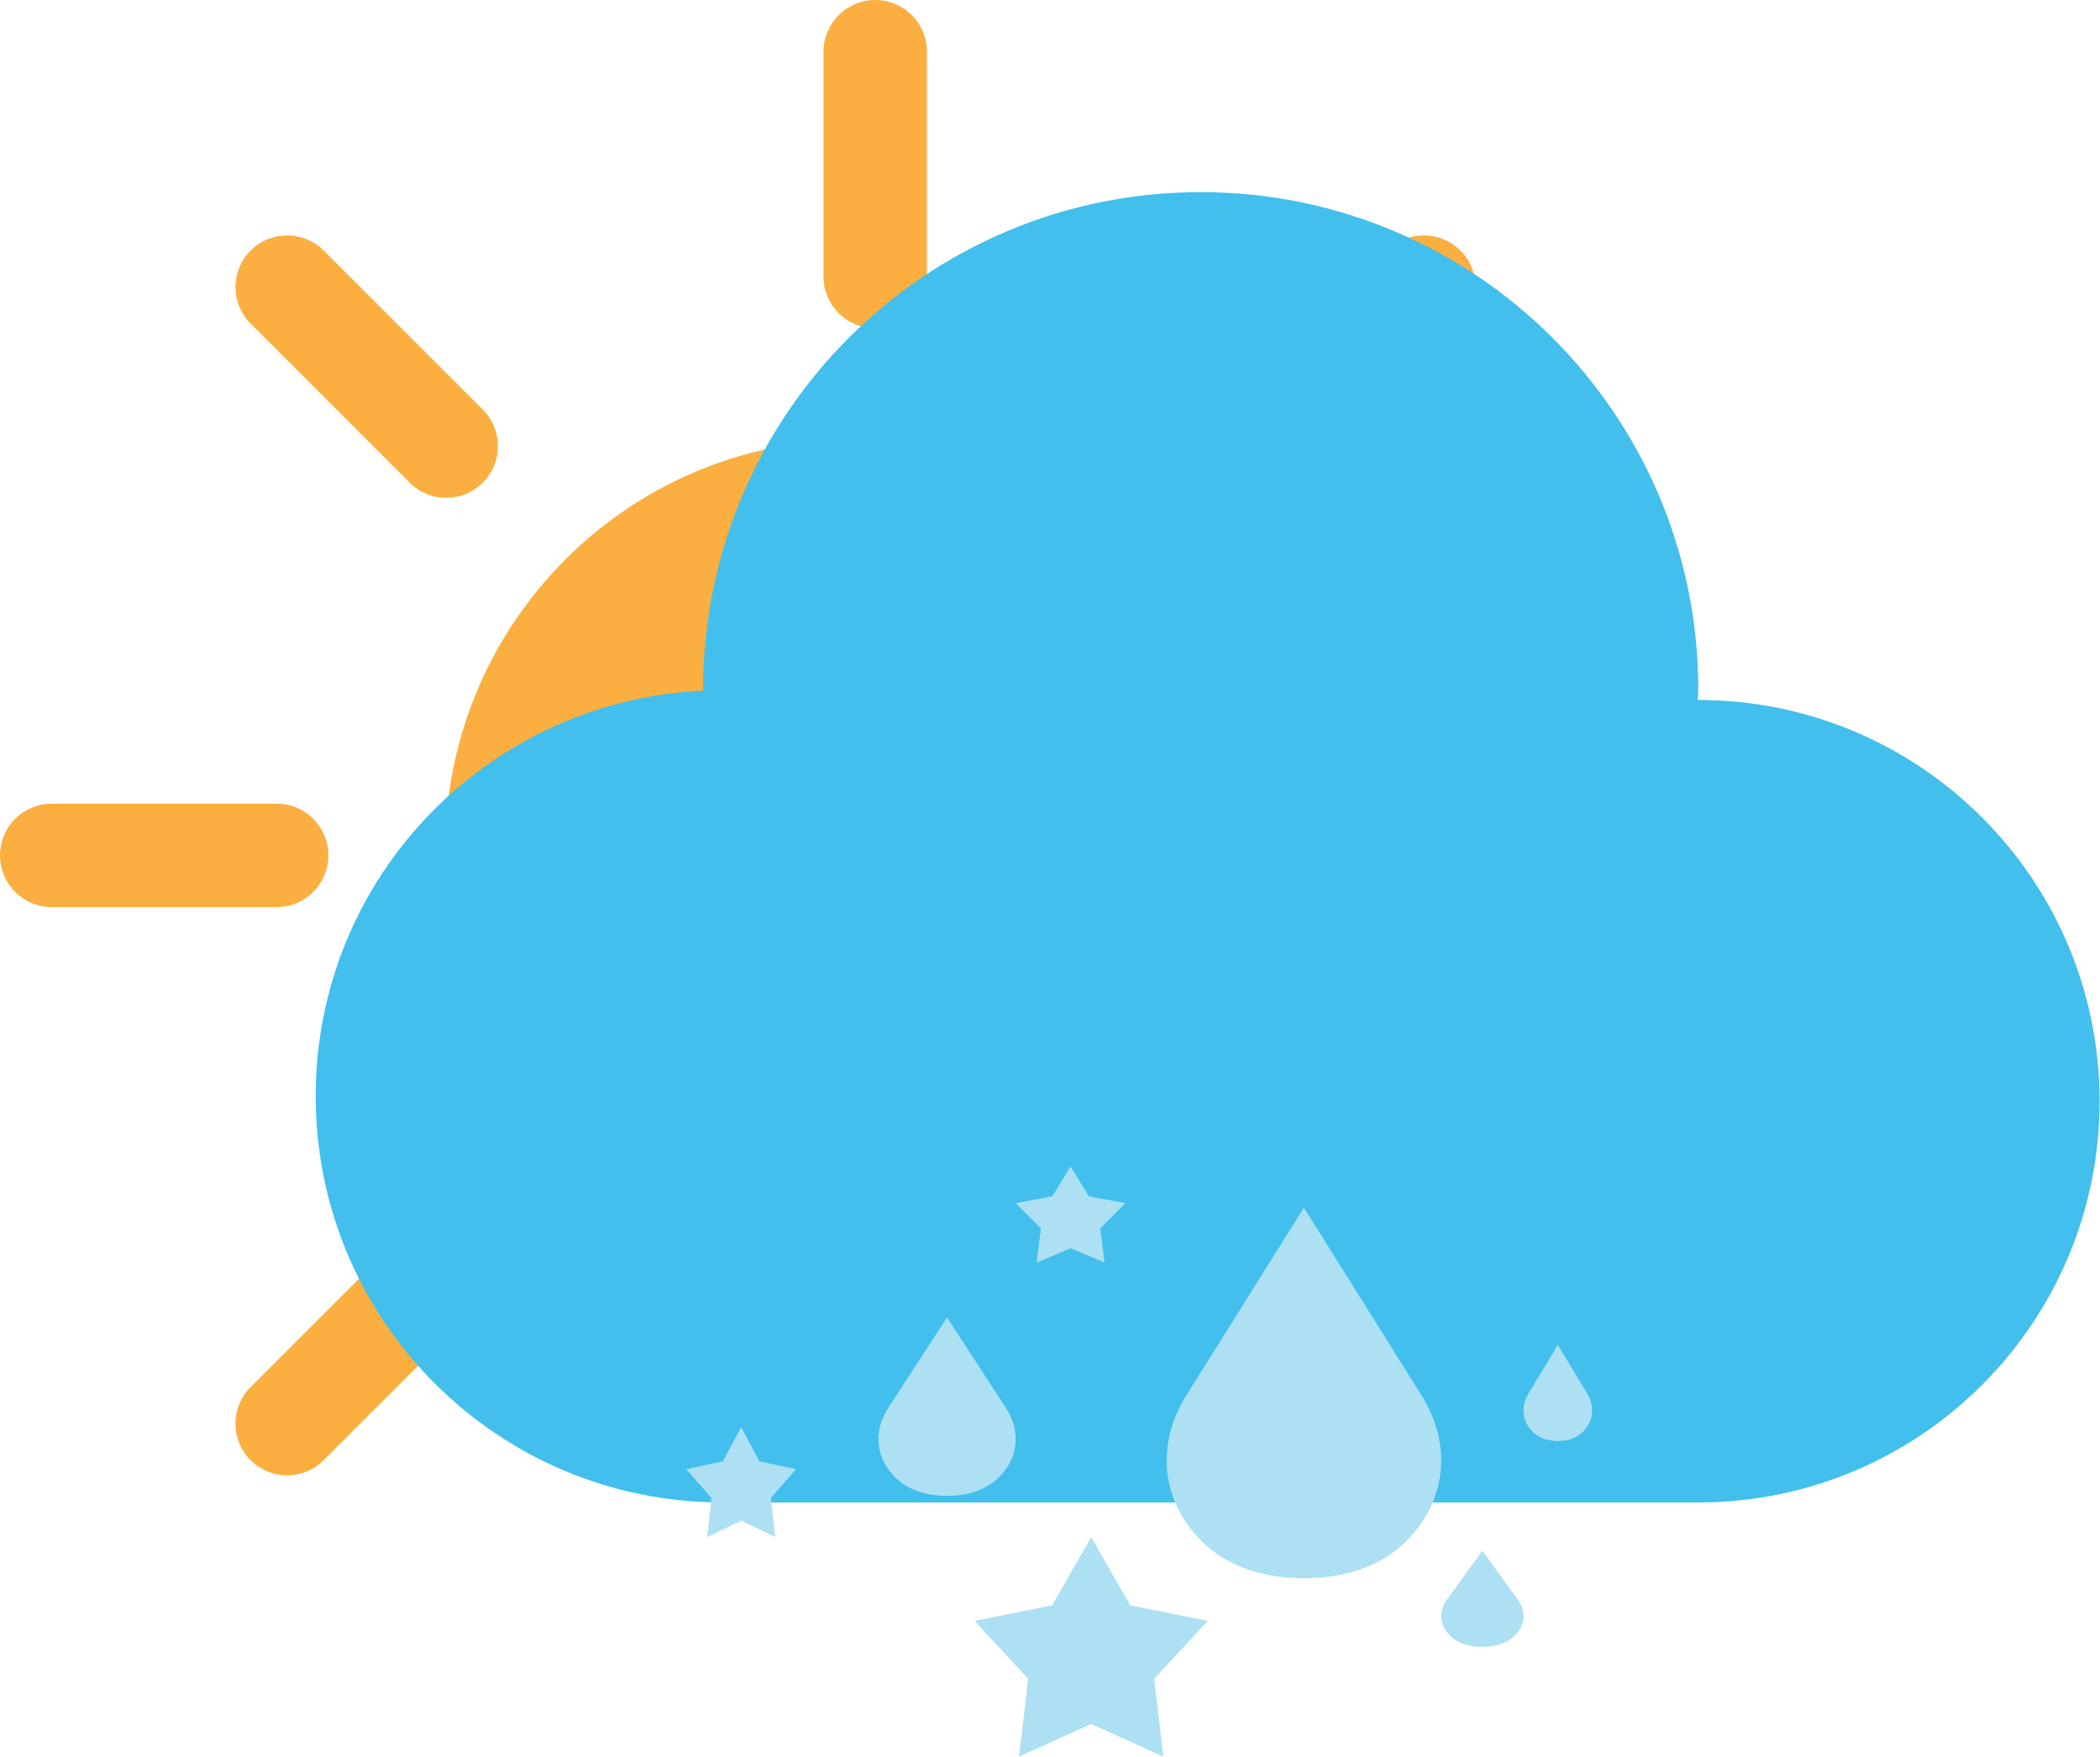 <svg width="153" height="128" viewBox="0 0 153 128" fill="none" xmlns="http://www.w3.org/2000/svg">
<path d="M63.768 23.925C61.687 23.925 60 22.239 60 20.158V3.767C60 1.686 61.687 0 63.768 0C65.849 0 67.534 1.686 67.534 3.767V20.158C67.534 22.239 65.849 23.925 63.768 23.925Z" fill="#FAAF40"/>
<path d="M84.953 81.432C95.737 68.935 94.348 50.062 81.851 39.278C69.354 28.494 50.481 29.883 39.697 42.381C28.913 54.878 30.302 73.751 42.799 84.535C55.296 95.319 74.169 93.93 84.953 81.432Z" fill="#FAAF40"/>
<path d="M20.158 66.097H3.767C1.686 66.097 0 64.411 0 62.33C0 60.249 1.686 58.563 3.767 58.563H20.158C22.239 58.563 23.925 60.249 23.925 62.33C23.925 64.411 22.239 66.097 20.158 66.097Z" fill="#FAAF40"/>
<path d="M32.512 36.277C31.548 36.277 30.584 35.909 29.849 35.173L18.259 23.583C16.788 22.113 16.788 19.727 18.259 18.256C19.731 16.785 22.114 16.785 23.586 18.256L35.176 29.846C36.647 31.316 36.647 33.702 35.176 35.173C34.439 35.909 33.475 36.277 32.512 36.277Z" fill="#FAAF40"/>
<path d="M20.92 107.507C19.956 107.507 18.992 107.139 18.257 106.403C16.786 104.933 16.786 102.547 18.257 101.076L29.847 89.486C31.318 88.015 33.702 88.015 35.174 89.486C36.645 90.956 36.645 93.342 35.174 94.813L23.584 106.403C22.848 107.14 21.884 107.507 20.92 107.507Z" fill="#FAAF40"/>
<path d="M92.151 36.277C91.187 36.277 90.223 35.909 89.488 35.173C88.017 33.703 88.017 31.318 89.488 29.846L101.077 18.256C102.546 16.785 104.932 16.785 106.404 18.256C107.875 19.726 107.875 22.111 106.404 23.583L94.815 35.173C94.08 35.909 93.115 36.277 92.151 36.277Z" fill="#FAAF40"/>
<path d="M123.732 51.006C123.719 51.006 123.707 51.008 123.694 51.008C123.699 50.755 123.732 50.509 123.732 50.255C123.732 30.232 107.5 14 87.477 14C67.454 14 51.222 30.232 51.222 50.255C51.222 50.279 51.226 50.301 51.226 50.325C35.52 51.054 23 63.981 23 79.868C23 96.223 36.258 109.481 52.613 109.481H123.732C139.88 109.481 152.97 96.391 152.97 80.243C152.97 64.096 139.88 51.006 123.732 51.006Z" fill="#42BFEC"/>
<path d="M113.5 98L111.357 101.548C110.886 102.328 110.865 103.247 111.392 104.005C111.765 104.541 112.404 105 113.5 105C114.596 105 115.235 104.541 115.608 104.005C116.135 103.247 116.114 102.328 115.643 101.548L113.5 98Z" fill="#ADE0F3"/>
<path d="M69 96L64.714 102.589C63.771 104.038 63.73 105.744 64.784 107.151C65.53 108.147 66.808 109 69 109C71.192 109 72.47 108.147 73.216 107.151C74.27 105.744 74.229 104.037 73.286 102.589L69 96Z" fill="#ADE0F3"/>
<path d="M108 113L105.428 116.548C104.863 117.328 104.838 118.247 105.47 119.005C105.918 119.541 106.685 120 108 120C109.315 120 110.082 119.541 110.53 119.005C111.162 118.247 111.137 117.328 110.572 116.548L108 113Z" fill="#ADE0F3"/>
<path d="M95 88L86.427 101.685C84.542 104.693 84.46 108.237 86.568 111.16C88.06 113.228 90.617 115 95 115C99.383 115 101.94 113.228 103.432 111.16C105.541 108.237 105.457 104.693 103.573 101.685L95 88Z" fill="#ADE0F3"/>
<path d="M79.5 112L82.34 116.977L88 118.111L84.094 122.322L84.753 128L79.5 125.625L74.247 128L74.906 122.322L71 118.111L76.66 116.977L79.5 112Z" fill="#ADE0F3"/>
<path d="M54 104L55.336 106.488L58 107.056L56.162 109.161L56.472 112L54 110.813L51.528 112L51.838 109.161L50 107.056L52.664 106.488L54 104Z" fill="#ADE0F3"/>
<path d="M78 85L79.336 87.177L82 87.674L80.162 89.516L80.472 92L78 90.961L75.528 92L75.838 89.516L74 87.674L76.664 87.177L78 85Z" fill="#ADE0F3"/>
</svg>
